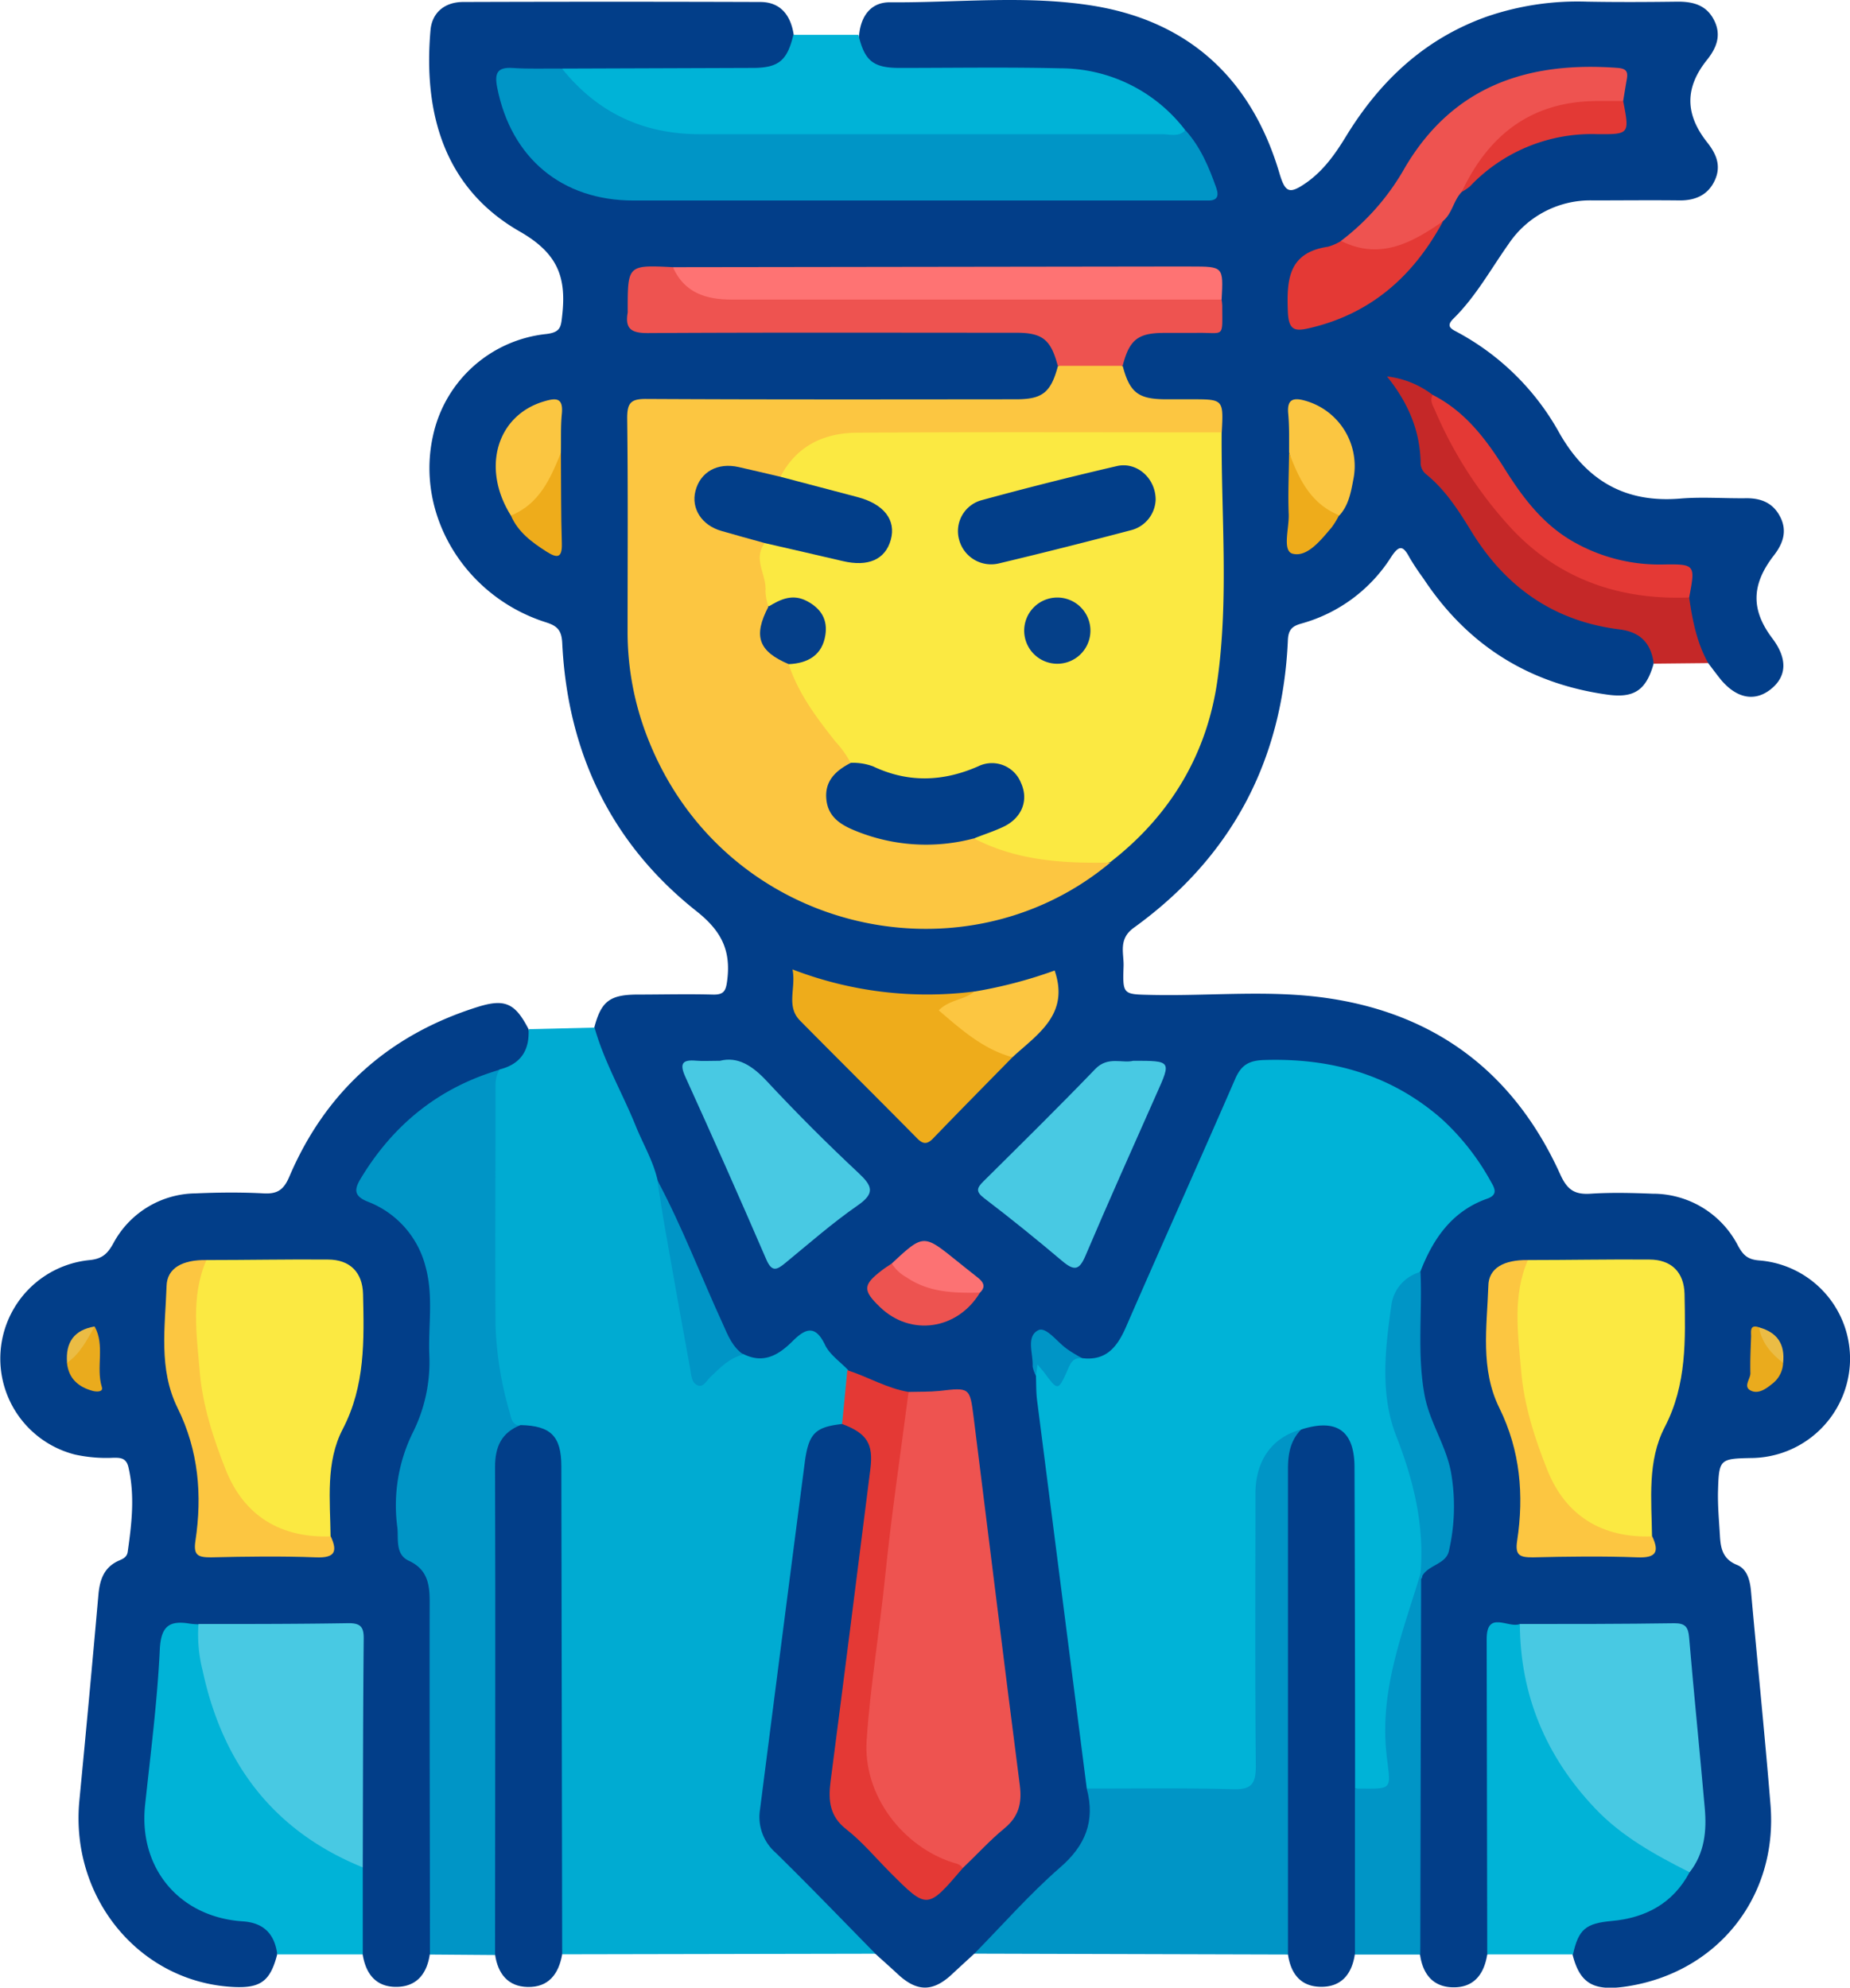 <svg xmlns="http://www.w3.org/2000/svg" viewBox="0 0 335.2 360.21"><defs><style>.cls-1{fill:#023e89;}.cls-2{fill:#00abd2;}.cls-3{fill:#0095c6;}.cls-4{fill:#00b3d7;}.cls-5{fill:#c52828;}.cls-6{fill:#fbe942;}.cls-7{fill:#fcc641;}.cls-8{fill:#ee5350;}.cls-9{fill:#48c9e3;}.cls-10{fill:#e43935;}.cls-11{fill:#eeac1b;}.cls-12{fill:#fe7373;}.cls-13{fill:#fbc641;}.cls-14{fill:#e33935;}.cls-15{fill:#ed5350;}.cls-16{fill:#fc7273;}.cls-17{fill:#eaab1d;}.cls-18{fill:#ebbc45;}.cls-19{fill:#ebbc44;}.cls-20{fill:#054089;}.cls-21{fill:#053f89;}</style></defs><g id="Layer_2" data-name="Layer 2"><g id="Layer_1-2" data-name="Layer 1"><path class="cls-1" d="M176.54,354.05c-1.36,1.25-2.73,2.5-4.08,3.76-3.43,3.19-6.3,3.18-9.74,0-1.35-1.26-2.73-2.48-4.1-3.72a12,12,0,0,1-4-2.74c-4.82-4.87-9.63-9.76-14.53-14.54a10.76,10.76,0,0,1-3.27-9.82q3.85-29.47,7.38-59c.16-1.36.41-2.71.67-4.06.88-4.57,2.76-6.18,7.62-6.6,5,1.42,6.78,4,6.14,9.05-2.38,18.82-4.49,37.68-7,56.48a8.57,8.57,0,0,0,2.75,8.07c3.46,3.24,6.71,6.7,10.08,10,3,3,3.33,2.94,6.31,0,1.07-1.05,2.1-2.13,3.14-3.21,2.48-2.45,4.88-5,7.4-7.37a7.4,7.4,0,0,0,2.33-6.75c-2.9-22.33-5.6-44.69-8.43-67-.51-4.09-.62-4.08-4.61-3.52a27.37,27.37,0,0,1-5.58.14c-4.16-.43-7.74-2.46-11.44-4.17-1.94-1.55-4-3-5.29-5.19-1.07-1.75-2.08-1.82-3.51-.5a31.09,31.09,0,0,1-2.6,2.11c-2.55,1.84-5.2,2.25-8,.55-4.11-2.73-4.72-7.53-6.6-11.5-3.21-6.76-6.09-13.68-9.23-20.48-3.14-7.86-6.76-15.51-10.15-23.26-.63-1.45-1.67-2.87-.53-4.54,1.24-4.72,2.76-5.93,7.57-6,4.61,0,9.23-.12,13.83,0,2.17.08,2.47-.72,2.71-2.72.65-5.41-1.14-8.87-5.61-12.41-15.5-12.29-23.34-28.82-24.3-48.57-.11-2.29-.87-3.1-2.92-3.75C84.21,108.13,75.27,93.28,78.45,79A23.51,23.51,0,0,1,99,60.53c2.63-.32,2.64-1.34,2.87-3.41.76-6.85-.76-11.19-7.69-15.16C80.54,34.15,76.68,20.6,78,5.5c.27-3.24,2.6-5.13,5.9-5.14q26.91-.09,53.84,0c3.7,0,5.53,2.42,6.07,5.92,1.36,3.24-.72,4.86-3,6.25a9.61,9.61,0,0,1-5.08.93c-11.17,0-22.34.12-33.51-.07-2.48.13-5-.07-7.47,0-3.29.14-3.67.63-3.07,3.87,1.75,9.55,10.56,17,21,17.81,1.37.1,2.75.07,4.12.07h96.51c.87,0,1.75,0,2.62,0,3.06-.2,3.47-.84,2.27-3.76a35.8,35.8,0,0,0-4-7.16c-6.26-7.41-14.28-10.9-23.91-10.87-8.7,0-17.39,0-26.08,0a13.86,13.86,0,0,1-4.79-.54q-4.65-1.69-3.75-6.55C156,3,157.73.4,161.22.42c12.32.09,24.75-1.35,36.94.64,17.5,2.87,28.73,13.49,33.7,30.47,1,3.33,1.78,3.63,4.48,1.82,3.34-2.23,5.54-5.36,7.55-8.65,6.18-10.11,14.37-17.79,25.71-21.76A50.67,50.67,0,0,1,287.6.3c5.48.1,11,.07,16.45,0,2.83,0,5.17.67,6.53,3.37s.46,5-1.31,7.21c-4,5-4,9.81.07,14.94,1.66,2.11,2.57,4.26,1.35,6.89s-3.52,3.64-6.38,3.61c-5.24-.06-10.47,0-15.7,0a17.81,17.81,0,0,0-15.28,7.91c-3.24,4.58-5.95,9.55-10,13.53-1.35,1.34-.46,1.81.62,2.38a46,46,0,0,1,18.64,18.42c4.93,8.6,11.95,12.63,21.89,11.79,4-.33,8,0,12-.06,2.73,0,4.85.92,6.11,3.45s.47,4.78-1.18,6.91c-4.11,5.3-4.17,9.87-.31,15,2.77,3.65,2.7,6.87-.21,9.22s-6.2,1.73-9.08-1.69c-.8-1-1.54-2-2.3-3-3.68-3.1-3.51-7.6-4.26-11.77.66-5.13.66-5.11-4.63-5.17q-16-.18-25.63-13.08c-4-5.37-7-11.57-12.61-15.66-1-.73-2-1.52-3-2.21a18.23,18.23,0,0,0-5.88-2.61A28,28,0,0,1,258.37,83a4.07,4.07,0,0,0,1.3,2.64c3.54,3.41,6.08,7.58,8.75,11.64,5.58,8.46,13.17,13.82,23.26,15.44a21.19,21.19,0,0,1,4,.92c3,1.13,4.34,3.35,3.95,6.6-1.36,4.87-3.57,6.33-8.43,5.64q-21.42-3-33.33-21.1a44,44,0,0,1-2.48-3.74c-1.19-2.25-1.92-2.28-3.39,0A28.14,28.14,0,0,1,235.81,113c-1.58.45-2.37,1-2.46,3-.95,21.83-10.19,39.32-27.9,52.12-2.88,2.07-1.79,4.62-1.87,7-.19,5.16-.06,5.07,4.94,5.18,10.83.25,21.73-1,32.49.66,19.63,3,33.54,13.84,41.7,31.89,1.27,2.81,2.62,3.66,5.48,3.48,3.72-.24,7.48-.15,11.22,0a17.34,17.34,0,0,1,15.5,9.43c.93,1.69,1.73,2.49,3.82,2.66a17.86,17.86,0,0,1,16.45,18.81,18.05,18.05,0,0,1-18,17c-5.53.12-5.73.24-5.89,5.84-.08,2.73.18,5.48.34,8.22.13,2.28.49,4.26,3.12,5.32,1.79.73,2.33,2.74,2.51,4.73,1.16,12.93,2.49,25.85,3.54,38.79,1.34,16.66-9.63,30.36-26.08,32.86-6,.91-8.46-.53-9.79-5.77-.69-4.07,1.42-6.54,6.34-6.93a17.52,17.52,0,0,0,14.45-9,23,23,0,0,0,1.77-12.75c-1-8.77-1.61-17.59-2.47-26.38-.28-2.9-1.56-3.82-4.27-3.81-8.58,0-17.15.08-25.73,0-4.37.56-4.48.62-4.49,5.06-.05,16,0,32.07,0,48.1,0,2,.28,4-1.07,5.74-.58,3.58-2.46,6-6.26,5.9-3.6-.09-5.4-2.44-5.9-5.88a5.24,5.24,0,0,1-1.08-3.51c.08-21.33-.43-42.67.3-64a5.34,5.34,0,0,1,2.17-3.4c2.75-1.78,3.34-4.51,3.53-7.45.3-4.52.24-9.08-1.76-13.23a45.52,45.52,0,0,1-4.17-22.57c.15-3-.13-6,.18-9a20.69,20.69,0,0,1,10.61-13.79c2.19-1.17,2.5-2.3,1.18-4.38-9.26-14.65-22.86-20.41-39.7-19.69-2.65.11-3.51,2.07-4.37,4-4.31,9.82-8.7,19.6-13,29.41q-3.39,7.69-6.82,15.38c-1.81,4.06-3.8,5.11-8.23,4.82-3.36-.95-5.64-3.45-8-5.5.12,2.76-.56,5.77.52,8.66,3,24.41,6.15,48.79,9.12,73.19,2.23,7.73-1.34,13-7,17.79-3.71,3.12-6.94,6.81-10.35,10.27A10.88,10.88,0,0,1,176.54,354.05Z"/><path class="cls-2" d="M152.61,258.06c-4.93.55-6.11,1.7-6.81,7.08q-4.08,31.42-8.1,62.85a8.59,8.59,0,0,0,2.79,7.72c6.13,6,12.1,12.22,18.13,18.35l-56.73.11c-1.87-1.82-1.28-4.19-1.29-6.36q-.06-38.51,0-77c0-1.37,0-2.74,0-4.11-.15-5.31-1-6.31-6.31-7.53-2.14-.58-2.76-2.36-3.24-4.2a63.63,63.63,0,0,1-2.36-15.49c-.1-13.34,0-26.68,0-40a10.4,10.4,0,0,1,.8-5.11c2.77-2.08,5.28-4.38,6.33-7.86l11.91-.28c1.74,6.2,5,11.76,7.41,17.7,1.32,3.31,3.2,6.4,4,9.93,3.3,9.42,4.07,19.38,6.11,29.07.29,1.33.52,2.68.73,4,.38,2.36,1.22,2.67,3.09,1,1.58-1.38,3-3.48,5.69-2.51,3.65,1.79,6.37.1,8.87-2.39,2.23-2.21,4.06-3.07,5.85.68.84,1.78,2.74,3.05,4.16,4.55C155.11,251.75,154.35,255,152.61,258.06Z"/><path class="cls-1" d="M95.76,186.49c.22,3.84-1.41,6.36-5.22,7.31A23.54,23.54,0,0,1,85.1,197a41.24,41.24,0,0,0-17.77,15.52c-1.32,2.12-1.27,3.47,1.07,4.82C75.73,221.6,79,228,79,236.58c0,9.33-.37,18.4-4.57,27-2.07,4.24-1.76,9-1.28,13.64a7.42,7.42,0,0,0,3,5.76,6.49,6.49,0,0,1,2.67,5.52c.15,20.84.07,41.68,0,62.53a4.81,4.81,0,0,1-.95,3.16c-.51,3.43-2.3,5.79-5.9,5.88-3.8.09-5.69-2.31-6.26-5.9-1.8-2.71-.91-5.77-1-8.68a55.29,55.29,0,0,1,.06-7.05c-.2-12.59,0-25.18-.1-37.77,0-5.08-.22-5.26-5.23-5.3-7.59-.06-15.18.1-22.76-.07-.87-.07-1.74.05-2.61-.05-2.68-.28-3.66.92-3.95,3.6-1.06,9.79-1.81,19.6-2.74,29.4-.91,9.6,5.78,17.52,15.39,18.78a15.33,15.33,0,0,1,4,.74c2.91,1.22,4,3.25,3.46,6.4-1.25,4.85-3,6.17-7.93,5.92-17-.86-29.61-16.13-27.92-33.76q1.8-18.64,3.45-37.3c.25-2.84,1.06-5.09,3.85-6.27.68-.29,1.33-.63,1.46-1.53.72-5.08,1.32-10.13.15-15.26-.38-1.7-1.33-1.8-2.67-1.79a26.61,26.61,0,0,1-7-.57,17.94,17.94,0,0,1,2.5-35.24c2.32-.21,3.31-1.07,4.39-3a17.09,17.09,0,0,1,14.93-9.1c4.11-.18,8.24-.22,12.34,0,2.48.13,3.62-.64,4.63-3,6.6-15.49,18.05-25.72,34.08-30.77C91.49,180.92,93.33,181.79,95.76,186.49Z"/><path class="cls-3" d="M77.9,354.21c0-21.35-.09-42.69-.05-64,0-3.21-.46-5.83-3.79-7.37-2.48-1.14-1.84-4-2.06-6a29.9,29.9,0,0,1,2.73-17.09,28.57,28.57,0,0,0,3.06-14.1c-.22-5.34.77-10.74-.66-16a17.15,17.15,0,0,0-10.47-11.87c-2.51-1-2.53-2.16-1.32-4.17,5.9-9.8,14.18-16.51,25.2-19.75-.91,1.34-.76,2.86-.76,4.35,0,14-.09,28,0,42a64,64,0,0,0,2.57,15.76c.27,1,.41,2.33,1.95,2.38-4,4.11-3.39,9.27-3.38,14.34q0,37.61,0,75.21c0,2.18.55,4.54-1.25,6.4Z"/><path class="cls-3" d="M176.54,354.05c5.12-5.22,10-10.78,15.46-15.55,4.67-4,6.47-8.47,4.91-14.35,1.43-1.34,3.24-1.1,5-1.11,6.48-.05,12.95,0,19.43,0,4.77,0,5-.22,5-5.13q0-22.85,0-45.67c0-4.72,1.05-8.93,4.87-12,1.34-1.08,2.73-2.32,4.68-1.2-1.89,7.6-1.12,15.34-1.15,23-.08,22.05,0,44.11-.05,66.17,0,2.06.46,4.29-1.26,6Z"/><path class="cls-4" d="M101.83,12.43l34.52-.12c4.73,0,6.29-1.32,7.4-6h11.79c1.12,4.73,2.66,6,7.47,6,9.71,0,19.42-.16,29.13.07a28.44,28.44,0,0,1,22.6,11.19c-.61,2.48-2.72,1.8-4.27,1.84-6.1.16-12.21.06-18.31.06h-65.8a31.63,31.63,0,0,1-22.07-8.67C103.05,15.65,101.56,14.5,101.83,12.43Z"/><path class="cls-1" d="M233.37,354.21q0-44,0-88c0-2.76.44-5.19,2.42-7.18,3.46-3,8.1-1.88,10,2.37a10.66,10.66,0,0,1,.77,4.39c0,19.48.13,38.95-.05,58.43.21,8.57.07,17.15.07,25.72a6.12,6.12,0,0,1-1.1,4.24c-.53,3.51-2.37,5.88-6.07,5.88S233.89,357.73,233.37,354.21Z"/><path class="cls-1" d="M89.7,354.21c0-29.45.1-58.9,0-88.35,0-3.7,1.16-6.23,4.62-7.6,5.48.12,7.38,2,7.39,7.48q.09,44.22.15,88.44c-.63,3.54-2.45,6-6.28,5.91C92,360,90.2,357.65,89.7,354.21Z"/><path class="cls-4" d="M65.73,338.41q0,7.89,0,15.78H50.24c-.48-3.73-2.47-5.77-6.34-6-11.44-.8-18.8-9.67-17.62-21,1-9.39,2.22-18.78,2.67-28.2.2-4.33,1.74-5.38,5.5-4.74a14.71,14.71,0,0,0,1.49.11c1.51,2.05,1,4.55,1.44,6.82,2.74,15.39,10.67,27,24.42,34.56C63.2,336.46,64.75,337,65.73,338.41Z"/><path class="cls-4" d="M269.47,354.19q-.06-28.59-.1-57.18c0-5.27,4-1.85,6-2.7,1.51,2.05,1.06,4.56,1.45,6.84,2.78,16.3,11.67,28,26.23,35.5,1.19.61,3.06.61,3.08,2.65-3,5.66-8,8.28-14.12,8.83-4.64.42-6,1.46-7,6.06Z"/><path class="cls-3" d="M245.5,354.21q0-15,0-30.06c4.66-.76,5.2-3.9,4.86-7.89-.28-3.46-.06-7,0-10.46a15.43,15.43,0,0,1,1.08-6.59,48.48,48.48,0,0,0,4.44-12.62,1.7,1.7,0,0,1,1.42-1.53.63.63,0,0,1,.19,1.06l-.15,68.09Z"/><path class="cls-5" d="M306.06,108.28c.58,4.12,1.39,8.19,3.44,11.89l-9.86.1c-.48-3.68-2.39-5.74-6.23-6.21-11.76-1.47-20.52-7.56-26.72-17.61-2.34-3.81-4.74-7.63-8.29-10.5a2.7,2.7,0,0,1-1-2.26c-.15-5.68-2.22-10.65-6.09-15.47a16.74,16.74,0,0,1,8.27,3.34,102.4,102.4,0,0,0,12.1,20.15c7.58,10,17.81,14.85,30.16,15.61C303.27,107.41,304.83,107.1,306.06,108.28Z"/><path class="cls-4" d="M257.38,285.18c-3.25,10.77-7.5,21.24-6.13,33,.74,6.37,1.3,6-5.73,5.95q0-29.08-.1-58.19c0-6.64-3.2-8.92-9.59-6.9-5.3,1.39-8.35,5.59-8.36,11.65,0,16.45-.09,32.9.07,49.35,0,3.27-.8,4.3-4.14,4.21-8.83-.25-17.66-.11-26.49-.12q-4.5-35.17-9-70.34c-.19-1.48-.15-3-.21-4.49-.33-.7-.55-1.54,0-2.09.76-.77,1.42,0,1.8.57,1.69,2.38,2.61,1.38,3.49-.65.61-1.41,1.74-1.63,3.08-1,4.44.55,6.43-2.14,8-5.77,6.53-15,13.23-29.86,19.73-44.83,1.1-2.53,2.49-3.35,5.28-3.43,12.07-.38,22.91,2.62,32.13,10.67a44.09,44.09,0,0,1,8.95,11.42c.66,1.12,1.27,2.31-.59,3-6.44,2.24-9.89,7.24-12.22,13.27-4.12,3.9-5,8.77-5,14.28,0,7.34.6,14.38,3.76,21.14,2.27,4.83,2.61,10.09,2.33,15.39A7,7,0,0,1,257.38,285.18Z"/><path class="cls-6" d="M221.35,78.29c-.1,14.92,1.3,29.91-.73,44.73-1.85,13.56-8.52,24.74-19.43,33.21a31.18,31.18,0,0,1-24.73-3.88c.36-2,2.24-2.07,3.6-2.75,1.82-.91,3.54-1.86,4.17-4a4.81,4.81,0,0,0-5-6.17,10.36,10.36,0,0,0-3.57,1,20.06,20.06,0,0,1-16.31-.11c-1.61-.7-3.33-1-5-1.52-4.85-4.37-8.3-9.77-11.29-15.5-.51-1-1-2-.32-3.17a5.67,5.67,0,0,1,2-1c3.16-1.34,4.48-3.69,3.63-6.4s-3.11-3.74-6.31-3.23c-1.15.19-2.36,1.11-3.46-.16-1.06-3.7-3.17-7.34-.64-11.24,1.71-.86,3.4-.26,5.08.13,3.75.87,7.43,2,11.22,2.68,3.15.55,5.45-.91,6.06-3.54s-.77-5-3.77-6c-3.78-1.22-7.71-1.94-11.53-3-1.61-.45-3.56-.54-4-2.74,2.67-6.27,8.14-8.14,14.17-8.48,6.83-.4,13.69-.1,20.54-.11q20,0,40,0C217.61,77.14,219.69,76.77,221.35,78.29Z"/><path class="cls-7" d="M138.57,98.42c-2.23,2.92.38,5.78.12,8.69a10.25,10.25,0,0,0,.54,2.83,2,2,0,0,1,0,1.45c-1.88,4.28.94,6.61,3.68,9,1.74,5.31,5.05,9.68,8.46,14a18.08,18.08,0,0,1,2.79,3.93,3.06,3.06,0,0,1-.72,1.28c-4.17,4.71-3.4,8.28,2.5,10.32,5.41,1.86,10.95,3.26,16.78,1.79,1.23-.31,2.66-1,3.85.28,7.76,4,16.13,4.51,24.62,4.32-27.28,22.8-71.49,12.33-84.48-24.29a52.57,52.57,0,0,1-3-17.63c0-12.86.09-25.73-.07-38.6,0-2.79.66-3.51,3.47-3.49,22.32.12,44.64.08,67,.06,4.78,0,6.29-1.24,7.57-6a13.39,13.39,0,0,1,11.75,0c1.26,4.73,2.78,5.94,7.56,6,1.61,0,3.23,0,4.85,0,5.85,0,5.85,0,5.53,6-22,0-44-.09-66,.06-6,0-11.06,2.34-14,8.05-1.24,1.22-2.58.37-3.86.14a45.46,45.46,0,0,0-4.74-1,4.92,4.92,0,0,0-2.15,9.6c1.63.61,3.38.85,5,1.38C136.81,96.85,138.27,96.8,138.57,98.42Z"/><path class="cls-8" d="M164.62,252.25c1.86-.05,3.74,0,5.58-.18,5.48-.63,5.53-.68,6.22,4.82,2.79,22.22,5.5,44.45,8.36,66.65.42,3.26-.21,5.69-2.81,7.82s-5,4.78-7.54,7.19c-9.29-.68-17.87-10.34-18.36-20.55-.33-6.78,1-13.42,1.75-20.09,1.63-13.49,3.38-27,5-40.46C163.07,255.59,163.24,253.71,164.62,252.25Z"/><path class="cls-3" d="M101.83,12.43c6.41,8,14.72,11.9,25,11.89,27.9,0,55.81,0,83.71,0,1.42,0,3,.58,4.25-.72,2.71,3,4.26,6.68,5.59,10.46.59,1.67,0,2.35-1.66,2.28-.62,0-1.24,0-1.87,0q-51,0-102.06,0c-13,0-22.18-7.7-24.7-20.45-.51-2.56-.06-3.77,2.83-3.57S98.84,12.39,101.83,12.43Z"/><path class="cls-6" d="M276.84,228.35c7.34,0,14.69-.15,22-.09,4,0,6.3,2.31,6.38,6.26.15,8.22.44,16.36-3.58,24.09-3.2,6.16-2.4,13.13-2.31,19.86-1.48,1.34-3.26,1.08-4.94.72-7.67-1.61-13.06-6.13-15.48-13.55-3.32-10.18-5.79-20.57-4.62-31.46C274.56,232,274.45,229.62,276.84,228.35Z"/><path class="cls-9" d="M306.14,339.3c-6.22-3.14-12.32-6.48-17.17-11.62-8.84-9.35-13.52-20.42-13.59-33.37,9.34,0,18.68,0,28-.14,1.94,0,2.51.66,2.67,2.57.87,10.3,1.93,20.59,2.83,30.89C309.26,331.79,308.86,335.84,306.14,339.3Z"/><path class="cls-8" d="M203.41,66.3H191.66c-1.25-4.75-2.76-6-7.53-6-22.27,0-44.54-.07-66.8.06-3,0-4.1-.81-3.6-3.71a2.28,2.28,0,0,0,0-.37c0-8.27,0-8.27,8.2-7.86,4.28,4.1,9.48,4.8,15.19,4.77,26-.17,52.11-.09,78.16,0,2.07,0,4.28-.45,6.07,1.15a10.43,10.43,0,0,1,.11,1.11c0,6.09.51,4.74-4.93,4.88-1.87,0-3.73,0-5.6,0C206.16,60.34,204.64,61.56,203.41,66.3Z"/><path class="cls-10" d="M164.62,252.25c-1.44,11.17-3.11,22.32-4.25,33.52-1,9.87-2.67,19.64-3.34,29.56-.7,10.28,6.81,19.36,15.5,22.17.71.23,1.49.31,1.9,1.06-6.42,7.51-6.42,7.51-13.14.78-2.64-2.65-5.06-5.57-8-7.87s-3.25-5.16-2.81-8.56c2.46-18.88,4.83-37.78,7.22-56.68.58-4.59-.61-6.47-5.12-8.17.32-3.24.63-6.49.95-9.74C157.29,249.52,160.7,251.61,164.62,252.25Z"/><path class="cls-9" d="M205.34,192.24c6.91,0,6.9,0,4.21,6-4.33,9.78-8.71,19.53-12.89,29.37-1.1,2.57-2,2.73-4.1,1-4.65-3.93-9.38-7.77-14.23-11.46-1.63-1.24-1.31-1.9-.11-3.09,6.8-6.75,13.63-13.47,20.27-20.37C200.77,191.36,203.41,192.75,205.34,192.24Z"/><path class="cls-9" d="M130.45,192.24c3.23-.82,5.87.89,8.46,3.66q8,8.59,16.61,16.64c2.5,2.35,3.14,3.66-.14,5.93-4.58,3.18-8.8,6.89-13.12,10.44-1.52,1.25-2.41,1.66-3.42-.67q-7.17-16.61-14.66-33.08c-1.05-2.33-.64-3.17,1.93-2.94C127.34,192.33,128.59,192.24,130.45,192.24Z"/><path class="cls-11" d="M183.44,191.6c-4.79,4.89-9.61,9.76-14.36,14.7-1.18,1.22-1.94,1-3-.1-7-7.1-14.1-14.13-21.11-21.23-2.61-2.63-.69-5.92-1.38-9.29a67.82,67.82,0,0,0,33,4c-1,2.68-3.7,2.34-5.49,3.28C174.72,186.25,179.34,188.55,183.44,191.6Z"/><path class="cls-12" d="M221.35,54.29h-88.8c-4.61,0-8.57-1.21-10.62-5.87l87.48-.12h6.36C221.67,48.3,221.67,48.3,221.35,54.29Z"/><path class="cls-8" d="M264.85,34.78c-1.5,1.54-1.71,3.92-3.44,5.32-3.93,4.5-8.74,6.82-14.81,5.74-1.43-.25-3-.48-3.65-2.17A43.45,43.45,0,0,0,254.6,30.3c8.74-14.76,22.25-19.19,38.43-18,1.47.11,2,.53,1.74,2s-.45,2.69-.67,4c-1.22,1.15-2.76,1-4.24,1-8.62,0-15.71,3.12-20.82,10.27C267.74,31.36,266.17,33,264.85,34.78Z"/><path class="cls-7" d="M276.84,228.35c-2.86,6.57-1.76,13.56-1.21,20.22.5,6.05,2.46,12.16,4.74,17.86,3.32,8.29,9.94,12.33,19,12,1.3,2.79.72,3.93-2.65,3.8-6.34-.24-12.69-.15-19,0-2.34,0-3.24-.34-2.83-3,1.26-8.29.56-16.38-3.22-24.06-3.49-7.06-2.26-14.67-2-22.08C269.69,229.77,272.54,228.29,276.84,228.35Z"/><path class="cls-3" d="M257.38,285.18c.74-8.75-1.24-16.87-4.42-25-2.92-7.5-2-15.66-.87-23.54a7.21,7.21,0,0,1,5.29-6.13c.34,7.45-.64,14.94.75,22.38.93,4.94,3.94,9.13,4.81,14.1a36,36,0,0,1-.41,14.07c-.57,2.63-4.24,2.51-5.07,5.09C257.44,285.8,257.41,285.49,257.38,285.18Z"/><path class="cls-10" d="M306.06,108.28c-12.69.5-23.81-3.37-32.45-12.77A74.94,74.94,0,0,1,260,74.35c-.35-.82-1-1.75-.42-2.79,5.92,3,9.71,8.08,13.11,13.49s7.12,10.25,12.79,13.35a31.42,31.42,0,0,0,15.76,3.9C307.19,102.21,307.19,102.29,306.06,108.28Z"/><path class="cls-10" d="M243,43.67c7.06,3.52,12.83.33,18.46-3.57-5.32,9.9-13.05,16.79-24.23,19.37-2.5.58-3.74.5-3.88-2.92-.24-5.87.08-10.78,7.28-11.84A9.67,9.67,0,0,0,243,43.67Z"/><path class="cls-7" d="M183.44,191.6c-5.33-1.47-9.26-5-13.35-8.5,2-2,4.63-1.85,6.43-3.4a82.77,82.77,0,0,0,14.57-3.82C193.83,183.85,188,187.4,183.44,191.6Z"/><path class="cls-13" d="M233.57,82c0-2.35.05-4.72-.16-7.05s.64-3,2.94-2.37A12.3,12.3,0,0,1,245.19,87c-.43,2.28-.86,4.65-2.56,6.46-3.27-.05-7.51-4-8.39-7.81C234,84.44,234,83.21,233.57,82Z"/><path class="cls-13" d="M92.57,93.43C87.19,84.87,90,75.31,98.51,72.76c2.17-.65,3.58-.79,3.29,2.23-.23,2.33-.12,4.7-.17,7.06a14.24,14.24,0,0,1-5.45,10.23C95.14,93.16,94.15,94.24,92.57,93.43Z"/><path class="cls-3" d="M134.68,245.47c-2.53.61-4.23,2.42-6,4.12-.68.64-1.26,1.95-2.34,1.44s-1.09-1.88-1.28-2.93q-2.34-12.75-4.57-25.51c-.51-2.91-.94-5.83-1.41-8.75C123.61,222.3,127,231.29,131,240,131.91,242.07,132.74,244.13,134.68,245.47Z"/><path class="cls-14" d="M264.85,34.78c4.94-10.52,12.86-16.53,24.8-16.47,1.49,0,3,0,4.45,0,1.17,6,1.17,6.05-4.78,6a30.4,30.4,0,0,0-23,9.48A8.81,8.81,0,0,1,264.85,34.78Z"/><path class="cls-15" d="M177.56,234.25c-4.07,6.76-12.58,8-18.14,2.6-3.12-3-3.08-4,.33-6.61.58-.46,1.22-.85,1.83-1.26C166.35,232.41,172.13,232.79,177.56,234.25Z"/><path class="cls-16" d="M177.56,234.25c-4.67.1-9.28,0-13.36-2.8a7.17,7.17,0,0,1-2.62-2.48c5.75-5.34,5.75-5.33,11.78-.47,1.25,1,2.5,2,3.77,3C178.14,232.31,178.71,233.14,177.56,234.25Z"/><path class="cls-11" d="M92.57,93.43c5.16-2.09,7.16-6.7,9.06-11.38.05,5.49,0,11,.17,16.47.08,2.8-1,2.57-2.79,1.44C96.37,98.27,93.87,96.44,92.57,93.43Z"/><path class="cls-11" d="M233.57,82c1.76,4.8,3.92,9.29,9.06,11.38a15.23,15.23,0,0,1-1.35,2.2c-1.95,2.29-4.4,5.44-7.05,4.77-1.94-.48-.64-4.62-.73-7.12C233.35,89.54,233.53,85.79,233.57,82Z"/><path class="cls-3" d="M196.09,246.18c-1.78-.25-2.17,1-2.75,2.31-1.59,3.56-1.7,3.54-4,.43-.36-.49-.77-.94-1.36-1.65-.11.87-.19,1.46-.27,2a4.63,4.63,0,0,1-.61-1.68c.12-2.26-1.23-5.35,1-6.51,1.36-.72,3.3,1.91,4.91,3.14C194,245,195.06,245.55,196.09,246.18Z"/><path class="cls-17" d="M323.08,247a5,5,0,0,1-2,3.8c-1.07.87-2.38,1.81-3.7,1.28-1.69-.69-.21-2.13-.23-3.23-.06-2.22.05-4.45.13-6.68,0-.92-.27-2.21,1.46-1.62A29,29,0,0,1,323.08,247Z"/><path class="cls-18" d="M323.08,247c-2.15-1.68-3.87-3.64-4.36-6.45C322,241.45,323.46,243.58,323.08,247Z"/><path class="cls-6" d="M37.4,228.35c7.35,0,14.69-.15,22-.09,4,0,6.29,2.31,6.38,6.26.19,8.35.41,16.61-3.67,24.45-3.14,6-2.29,12.9-2.21,19.5-1.49,1.34-3.26,1.08-5,.72-7.67-1.61-13.06-6.13-15.48-13.55-3.32-10.18-5.79-20.57-4.61-31.46C35.12,232,35,229.62,37.4,228.35Z"/><path class="cls-9" d="M65.73,338.41c-16.16-6.55-25.39-18.81-29-35.6a26.65,26.65,0,0,1-.77-8.5c9.07,0,18.15,0,27.22-.15,2.15,0,2.74.7,2.72,2.78C65.77,310.77,65.77,324.59,65.73,338.41Z"/><path class="cls-7" d="M37.4,228.35c-2.86,6.57-1.76,13.56-1.21,20.22.5,6.05,2.47,12.16,4.74,17.86,3.32,8.29,9.94,12.33,19,12,1.29,2.79.71,3.93-2.65,3.8-6.34-.24-12.7-.15-19.05,0-2.33,0-3.23-.34-2.82-3,1.25-8.29.56-16.38-3.23-24.06-3.49-7.06-2.26-14.67-2-22.08C30.25,229.77,33.1,228.29,37.4,228.35Z"/><path class="cls-17" d="M17.15,240.39c1.92,3.48.19,7.4,1.31,11,.28.92-1,.85-1.68.67-2.59-.71-4.36-2.24-4.65-5.1C13.4,244.47,14.76,242,17.15,240.39Z"/><path class="cls-19" d="M17.15,240.39c-1.39,2.42-2.63,4.94-5,6.58C11.84,243.28,13.44,241,17.15,240.39Z"/><path class="cls-1" d="M176.57,151.91A33.74,33.74,0,0,1,155,150.56c-2.68-1.08-4.95-2.5-5.27-5.67-.35-3.39,1.73-5.26,4.45-6.65a10.59,10.59,0,0,1,4,.64c6.34,3,12.64,2.81,19.05,0a5.65,5.65,0,0,1,7.76,3c1.38,3,.29,6.15-2.91,7.82C180.31,150.58,178.4,151.17,176.57,151.91Z"/><path class="cls-1" d="M209.39,90.58a5.93,5.93,0,0,1-4.52,5.52c-7.93,2.09-15.88,4.1-23.86,6a6,6,0,0,1-7.24-4.34,5.81,5.81,0,0,1,4-7.09q12.23-3.34,24.57-6.2C206,83.61,209.41,86.7,209.39,90.58Z"/><path class="cls-1" d="M138.57,98.42c-2.61-.73-5.22-1.43-7.81-2.19-3.61-1-5.57-4.08-4.75-7.26.89-3.46,4-5.19,7.82-4.33,2.53.56,5,1.17,7.57,1.76l14,3.69c4.76,1.26,7,4.16,6,7.74s-4.1,4.94-8.71,3.85S143.27,99.51,138.57,98.42Z"/><path class="cls-20" d="M191.72,108.29a6,6,0,1,1-6.14,5.71A6,6,0,0,1,191.72,108.29Z"/><path class="cls-21" d="M142.91,120.36c-5.5-2.33-6.47-5.08-3.68-10.42,2.18-1.35,4.39-2.39,7-1s3.74,3.4,3.32,6.13C149,118.7,146.42,120.21,142.91,120.36Z"/></g></g></svg>